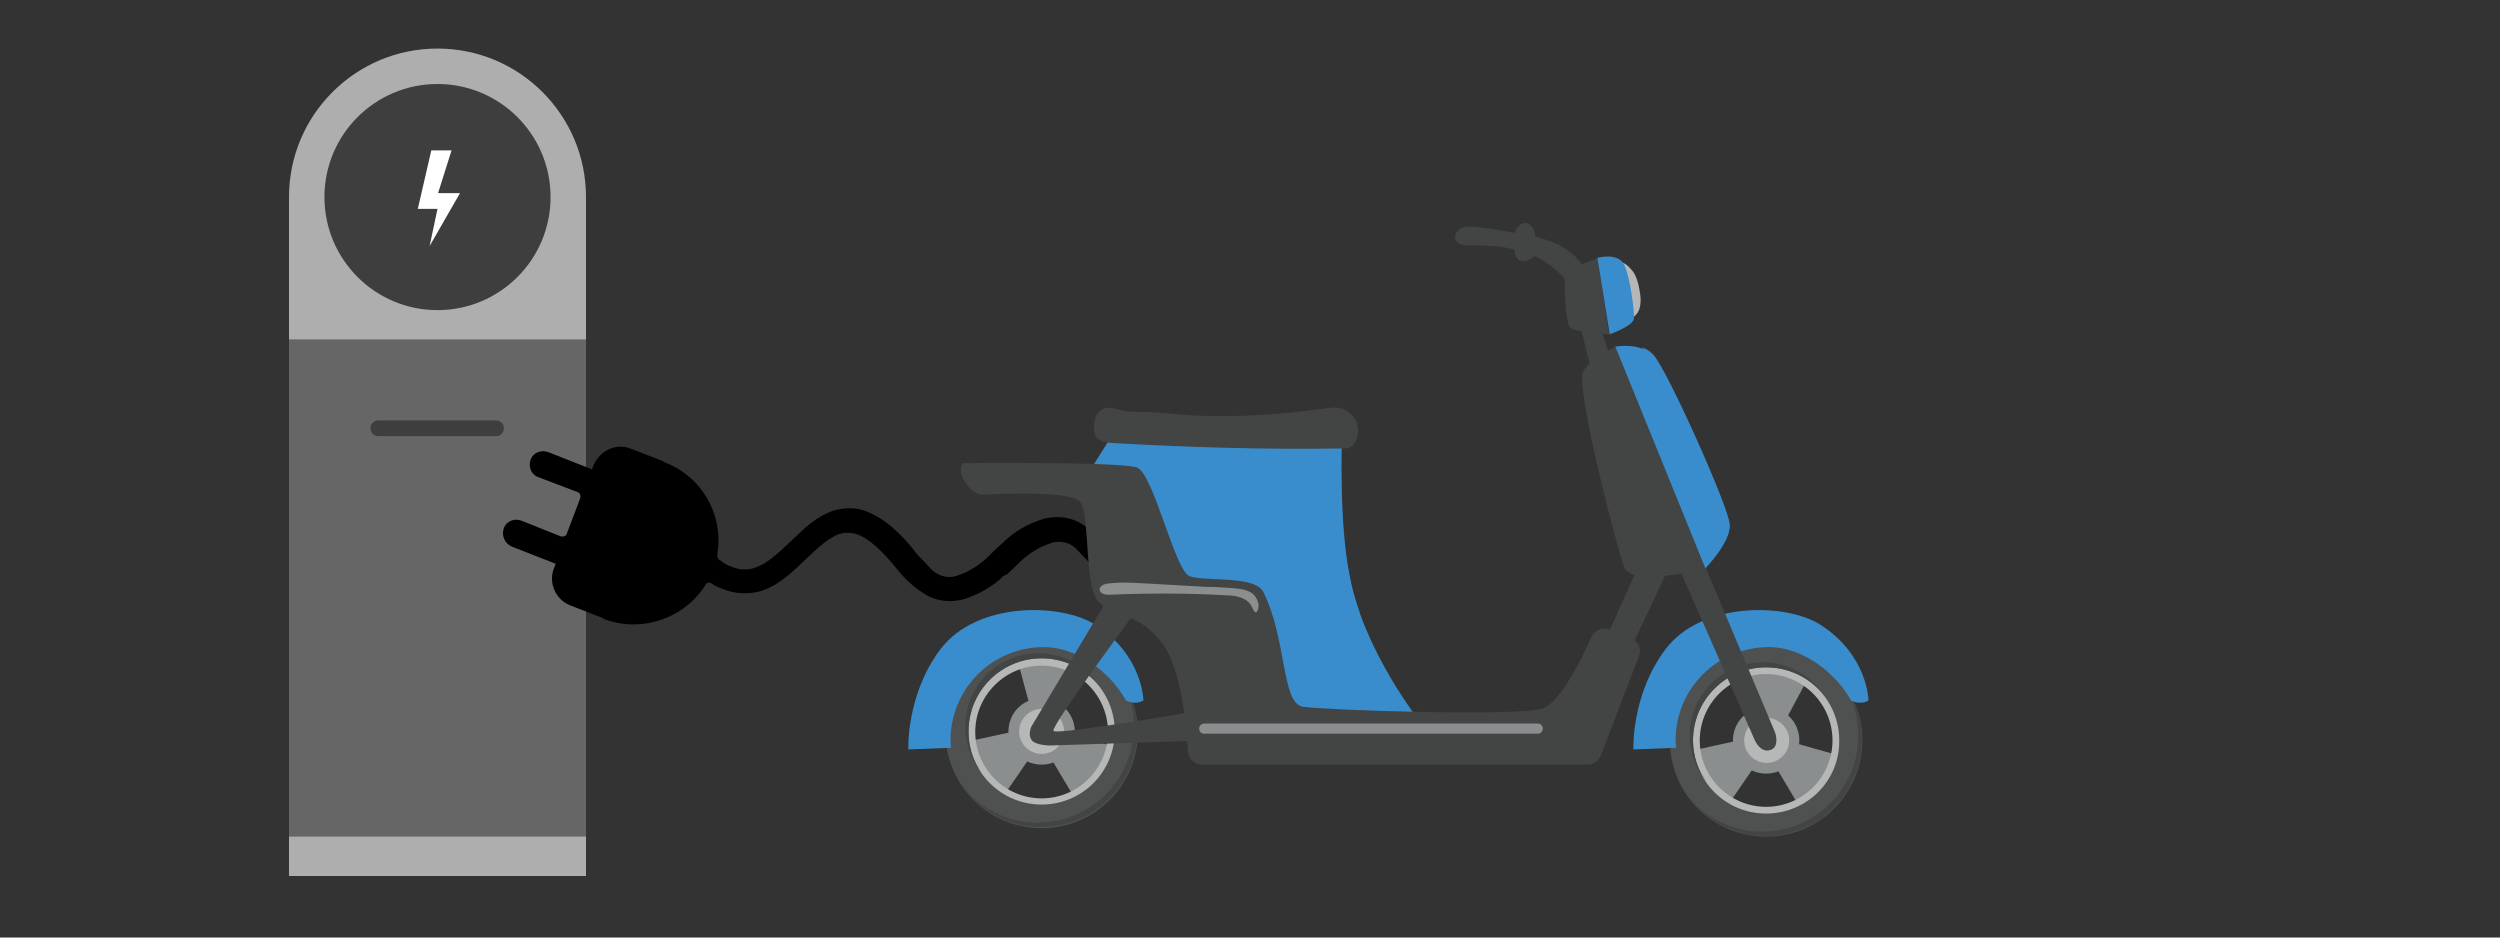 <?xml version="1.0" encoding="utf-8"?>
<!-- Generator: Adobe Illustrator 25.2.3, SVG Export Plug-In . SVG Version: 6.00 Build 0)  -->
<svg version="1.1" id="Layer_1" xmlns="http://www.w3.org/2000/svg" xmlns:xlink="http://www.w3.org/1999/xlink" x="0px" y="0px"
	 viewBox="0 0 800 300" style="enable-background:new 0 0 800 300;" xml:space="preserve">
<rect x="0" y="0" width="800" height="300" fill="#333333" stroke="none"/>
<style type="text/css">
	.st0{fill:#AEAEAE;}
	.st1{fill:#3E3E3E;}
	.st2{fill:#FFFFFF;}
	.st3{fill:#666666;}
	.st4{fill:#B6B7B7;}
	.st5{fill:#434444;}
	.st6{fill:#3A8DCC;}
	.st7{fill:#8B8E8E;}
	.st8{fill:#4F5151;}
</style>
<g transform="translate(50, -30)">
	<g transform="scale(1.8)">
		<g transform="translate(-40, 0)">
			<g>
				<rect x="63.6" y="52.2" class="st0" width="52.8" height="120.2"/>
				<circle class="st0" cx="90" cy="51.7" r="26.4"/>
				<circle class="st1" cx="90" cy="51.7" r="20.1"/>
				<polygon class="st2" points="88.9,43.4 92.5,43.4 90.1,51 94,51 88.6,60.4 90,53.8 86.5,53.8 				"/>
				<rect x="63.6" y="77" class="st3" width="52.8" height="88.4"/>
				<path class="st1" d="M101.8,92.8c0,0.8-0.6,1.4-1.4,1.4H79.5c-0.8,0-1.4-0.6-1.4-1.4l0,0c0-0.8,0.6-1.4,1.4-1.4h20.9
					C101.2,91.4,101.8,92,101.8,92.8L101.8,92.8z"/>
			</g>
			<g transform="scale(1.4)">
				<g transform="translate(40, 40)">
					<g id="connector">
						<script>var isUp = true;
								var colorFrom = 4289029;
								var colorTo = 10864731;
								var color = colorFrom;
								var connector = document.getElementById(&quot;connector&quot;);
								var count = 0; 
								setInterval(move, 150);
								connector.setAttribute(&apos;fill&apos;, &apos;#417205&apos;);
								
								function move()
								{ 
									if (isUp){
										++count;
										color = colorFrom + count*1118481;
										var colorHex = color.toString(16);
										if(color &lt; colorTo){
											connector.setAttribute(&apos;fill&apos;, &apos;#&apos;+colorHex);
										}
										else{
											isUp = false;
										}
									}
									else{
										--count;
										color = colorFrom + count*1118481;
										var colorHex = color.toString(16);
										if(color &gt; colorFrom){
											connector.setAttribute(&apos;fill&apos;, &apos;#&apos;+colorHex);
										}
										else{
											isUp = true;
										}
									}
								}
							</script>
						<path d="M130.9,41.3c-0.1,0.3-0.4,0.5-0.7,0.4c-1-0.3-2.1-0.2-3.1,0.4c-1.7,0.8-3.6,2.9-5.6,4.7c-1,0.9-2.2,1.7-3.5,2.2
							c-1.5,0.5-3.1,0.5-4.5-0.1c-2-0.8-4.1-2.5-6.3-5.4l0,0c-0.7-0.7-1.3-1.4-1.9-2c-0.9-0.8-2.1-1-3.2-0.6c-1.5,0.5-2.9,1.4-4,2.5
							l0,0c-0.6,0.6-1.1,1.1-1.6,1.5l0,0l0,0L96.2,45l0,0c-1.4,1.4-3.2,2.4-5.1,3c-1.5,0.4-3.1,0.3-4.5-0.4c-1.4-0.8-2.6-1.8-3.6-3
							l0,0l-0.1-0.1c-2.2-2.8-3.9-4.2-5.2-4.7c-1.1-0.4-2.3-0.3-3.2,0.3c-1.7,0.9-3.5,3-5.6,4.8c-1.1,0.9-2.3,1.7-3.7,2.1
							c-1.6,0.4-3.2,0.3-4.7-0.3c-0.5-0.2-1-0.4-1.4-0.7c-0.3-0.2-0.7-0.1-0.8,0.2c-2.7,4.3-8.2,6.1-12.9,4.3l-0.1-0.1l0,0l-4.1-1.6
							c-1.9-0.7-2.9-2.9-2.1-4.8l0,0l0.2-0.5l-5.6-2.2c-0.9-0.4-1.3-1.4-1-2.3c0.3-0.9,1.3-1.3,2.2-1l0,0l5,2c0.3,0.1,0.7,0,0.8-0.3
							l0,0l1.7-4.5c0.1-0.3,0-0.7-0.3-0.8l0,0l-5-1.9c-0.9-0.3-1.3-1.3-1-2.2l0,0c0.3-0.9,1.3-1.3,2.2-1l5.6,2.2l0.2-0.5
							c0.8-1.9,2.9-2.9,4.8-2.1l4.1,1.6l0,0l0.1,0.1c4.8,1.8,7.6,6.8,6.7,11.8c0,0.2,0.1,0.5,0.3,0.6c0.5,0.4,1,0.7,1.6,0.9
							c1.2,0.5,2.5,0.4,3.6-0.2c1.7-0.8,3.6-2.9,5.6-4.7c1-0.9,2.2-1.7,3.5-2.2c1.5-0.5,3.1-0.5,4.5,0.1c2,0.8,4.1,2.5,6.3,5.4l0,0
							c0.7,0.7,1.3,1.4,1.9,2c0.9,0.8,2.1,1.1,3.2,0.7c1.5-0.5,2.9-1.4,4-2.5l0,0c0.6-0.6,1.1-1.1,1.6-1.5l0,0l0,0l0.2-0.2l0,0
							c1.4-1.4,3.2-2.4,5.1-3c1.5-0.4,3.1-0.3,4.5,0.4c1.4,0.8,2.6,1.8,3.6,3l0,0l0.1,0.1c2.2,2.8,3.9,4.2,5.2,4.7
							c1.1,0.4,2.3,0.3,3.3-0.4c1.7-0.9,3.5-3,5.6-4.8c1.1-0.9,2.3-1.7,3.7-2.1c1.3-0.4,2.7-0.4,4.1,0c0.3,0.1,0.5,0.4,0.4,0.8l0,0
							L130.9,41.3z"/>
					</g>
				</g>
			</g>
			<g id="car_1_">
				<g>
					<path class="st4" d="M302.5,64.9c0.7,1,1,2.2,1.2,3.4c0.2,1,0.3,2.1,0,3.2c-0.3,1-1.2,1.9-2.3,2c-0.2,0-0.5,0-0.7-0.2
						c-0.2-0.1-0.2-0.3-0.3-0.5c-0.9-2.2-1.1-4.6-1.3-6.9c-0.1-0.8-0.1-2.4,0.9-2.6C301,63.1,302,64.3,302.5,64.9z"/>
				</g>
				<g>
					<path class="st5" d="M282.5,56.6c0.3-0.2,0.7-0.3,1-0.3c0.4,0.1,0.8,0.3,1.1,0.7c0.3,0.4,0.4,0.8,0.5,1.2
						c0.3,1.1,0.2,2.3,0,3.4c-0.1,0.4-0.2,0.8-0.6,1c-0.2,0.1-0.4,0.2-0.6,0.3c-0.5,0.2-1.2,0.3-1.6,0c-0.4-0.2-0.6-0.7-0.7-1.1
						c-0.3-1-0.1-2-0.1-3C281.5,58,281.6,57.2,282.5,56.6z"/>
				</g>
				<g>
					<path class="st5" d="M288.9,60c-2.2-1-4.7-1.5-7.1-1.9c-2.4-0.4-4.9-0.9-7.3-1.1c-0.9-0.1-1.8-0.1-2.6,0.3
						c-0.8,0.4-1.3,1.5-0.8,2.2c0.5,0.7,1.5,0.8,2.3,0.8c3.5-0.1,7.1,0.2,10.4,1.4c3.3,1.2,6.3,3.5,7.9,6.6c0.5,0.9,1.1,2.2,2.1,2
						c0.9-0.2,1.2-1.2,1.2-2.1C295,64.5,292,61.4,288.9,60z"/>
				</g>
				<g>
					<path class="st6" d="M205.5,101.1l4.9-7.8l40.3,1c0,0-0.6,15.2,1.4,24.8c2.7,13.5,12.6,25.9,12.6,25.9l-32.6-1.6L205.5,101.1z"
						/>
				</g>
				<g>
					<g>
						<path class="st7" d="M332.1,148.3c0,3.3-2.6,5.9-5.9,5.9c-3.3,0-5.9-2.6-5.9-5.9s2.6-5.9,5.9-5.9
							C329.5,142.4,332.1,145,332.1,148.3z"/>
					</g>
					<g>
						<path class="st7" d="M322.2,136.3c0,0.1,2.1,7.8,2.1,7.8l5.3,0.7l3.8-7.1l-5.3-2.2L322.2,136.3z"/>
					</g>
					<g>
						<path class="st7" d="M338.9,150.9c-0.1,0-7.8-2.2-7.8-2.2l-3.3,4.1l4.1,6.9l4.6-3.5L338.9,150.9z"/>
					</g>
					<g>
						<path class="st7" d="M319.6,159.5c0.1-0.1,4.6-6.7,4.6-6.7l-2.9-4.5l-7.8,1.7l1.8,5.5L319.6,159.5z"/>
					</g>
					<g>
						<path class="st4" d="M330.3,148.3c0,2.2-1.8,4-4,4c-2.2,0-4-1.8-4-4s1.8-4,4-4C328.5,144.3,330.3,146.1,330.3,148.3z"/>
					</g>
					<g>
						<g>
							<path class="st4" d="M326.2,162.6c-7.9,0-14.3-6.4-14.3-14.3c0-7.9,6.4-14.3,14.3-14.3c7.9,0,14.3,6.4,14.3,14.3
								C340.6,156.2,334.1,162.6,326.2,162.6z M326.2,136.5c-6.5,0-11.8,5.3-11.8,11.8c0,6.5,5.3,11.8,11.8,11.8
								c6.5,0,11.8-5.3,11.8-11.8C338,141.8,332.7,136.5,326.2,136.5z"/>
						</g>
					</g>
					<g>
						<path class="st8" d="M326.2,131.2c-9.4,0-17.1,7.6-17.1,17.1s7.6,17.1,17.1,17.1c9.4,0,17.1-7.6,17.1-17.1
							S335.7,131.2,326.2,131.2z M326.2,161.3c-7.2,0-13-5.8-13-13c0-7.2,5.8-13,13-13c7.2,0,13,5.8,13,13
							C339.3,155.5,333.4,161.3,326.2,161.3z"/>
					</g>
					<g>
						<g>
							<path class="st5" d="M313.2,148.3c0-7.2,5.8-13,13-13c4,0,7.7,1.8,10.1,4.7c-2.4-3.4-6.3-5.6-10.7-5.6c-7.2,0-13,5.8-13,13
								c0,3.1,1.1,6,3,8.3C314.1,153.6,313.2,151,313.2,148.3z"/>
						</g>
						<g>
							<path class="st5" d="M339.5,137.6c2,2.8,3.1,6.2,3.1,9.8c0,9.4-7.6,17.1-17.1,17.1c-5.4,0-10.2-2.5-13.3-6.4
								c3.1,4.4,8.2,7.2,13.9,7.2c9.4,0,17.1-7.6,17.1-17.1C343.3,144.2,341.9,140.5,339.5,137.6z"/>
						</g>
					</g>
				</g>
				<g>
					<g>
						<path class="st7" d="M203.3,146.7c0,3.3-2.6,5.9-5.9,5.9c-3.3,0-5.9-2.6-5.9-5.9s2.6-5.9,5.9-5.9
							C200.6,140.8,203.3,143.5,203.3,146.7z"/>
					</g>
					<g>
						<path class="st7" d="M193.3,134.7c0,0.1,2.1,7.8,2.1,7.8l5.3,0.7l3.8-7.1l-5.3-2.2L193.3,134.7z"/>
					</g>
					<g>
						<path class="st7" d="M210,149.3c-0.1,0-7.8-2.2-7.8-2.2l-3.3,4.1l4.1,6.9l4.6-3.5L210,149.3z"/>
					</g>
					<g>
						<path class="st7" d="M190.8,157.9c0.1-0.1,4.6-6.7,4.6-6.7l-2.9-4.5l-7.8,1.7l1.8,5.5L190.8,157.9z"/>
					</g>
					<g>
						<path class="st4" d="M201.4,146.7c0,2.2-1.8,4-4,4s-4-1.8-4-4c0-2.2,1.8-4,4-4S201.4,144.5,201.4,146.7z"/>
					</g>
					<g>
						<g>
							<path class="st4" d="M197.4,161c-7.9,0-14.3-6.4-14.3-14.3c0-7.9,6.4-14.3,14.3-14.3c7.9,0,14.3,6.4,14.3,14.3
								C211.7,154.6,205.3,161,197.4,161z M197.4,135c-6.5,0-11.8,5.3-11.8,11.8s5.3,11.8,11.8,11.8c6.5,0,11.8-5.3,11.8-11.8
								S203.9,135,197.4,135z"/>
						</g>
					</g>
					<g>
						<path class="st8" d="M197.4,129.7c-9.4,0-17.1,7.6-17.1,17.1c0,9.4,7.6,17.1,17.1,17.1c9.4,0,17.1-7.6,17.1-17.1
							C214.4,137.3,206.8,129.7,197.4,129.7z M197.4,159.7c-7.2,0-13-5.8-13-13c0-7.2,5.8-13,13-13c7.2,0,13,5.8,13,13
							C210.4,153.9,204.6,159.7,197.4,159.7z"/>
					</g>
					<g>
						<g>
							<path class="st5" d="M184.4,146.7c0-7.2,5.8-13,13-13c4,0,7.7,1.8,10.1,4.7c-2.4-3.4-6.3-5.6-10.7-5.6c-7.2,0-13,5.8-13,13
								c0,3.1,1.1,6,3,8.3C185.2,152,184.4,149.5,184.4,146.7z"/>
						</g>
						<g>
							<path class="st5" d="M210.7,136c2,2.8,3.1,6.2,3.1,9.8c0,9.4-7.6,17.1-17.1,17.1c-5.4,0-10.2-2.5-13.3-6.4
								c3.1,4.4,8.2,7.2,13.9,7.2c9.4,0,17.1-7.6,17.1-17.1C214.4,142.7,213,138.9,210.7,136z"/>
						</g>
					</g>
				</g>
				<g>
					<path class="st6" d="M335.8,127.7c-6-3.8-21-4.2-27.5,4.4c-6.1,8.1-5.7,17.8-5.7,17.8l7.6-0.3c0-0.4-0.1-0.9-0.1-1.3
						c0-9.2,7.4-16.6,16.6-16.6c5.8,0,11.7,4.3,14.6,9.5c1.8,0.9,3.1,0,3.1,0S344.3,133.1,335.8,127.7z"/>
				</g>
				<g>
					<path class="st6" d="M206.9,127.7c-6-3.8-21-4.2-27.5,4.4c-6.1,8.1-5.7,17.8-5.7,17.8l7.6-0.3c0-0.4-0.1-0.9-0.1-1.3
						c0-9.2,7.4-16.6,16.6-16.6c5.8,0,11.7,4.3,14.6,9.5c1.8,0.9,3.1,0,3.1,0S215.4,133.1,206.9,127.7z"/>
				</g>
				<g>
					<path class="st5" d="M310.6,117.4l13.6,30.9c0,0,1.1,2.5,3,1.6c1.4-0.7,0.6-3,0.6-3l-13.3-31.6L310.6,117.4z"/>
				</g>
				<g>
					<path class="st5" d="M315.5,117.7c0,0-12.9,3.4-14.5-0.1c-1-2.3-8.9-32.4-7.3-35c1.6-2.5,5.8-4.3,5.8-4.3L315.5,117.7z"/>
				</g>
				<g>
					<path class="st6" d="M299.4,78.3c0,0,4.4-0.9,6.8,1.7c2.4,2.6,13.3,26.9,13.5,30c0.2,3.1-4.3,7.7-4.3,7.7L299.4,78.3z"/>
				</g>
				<g>
					<path class="st6" d="M319.7,109.8c-0.2-3.1-11.1-27.4-13.5-30c-0.6-0.7-1.3-1.1-2.1-1.4c0,0,0,0,0.1,0.1
						c2.4,2.6,13.3,26.9,13.5,30c0.2,2.1-1.9,5-3.3,6.5l1,2.4C315.5,117.4,320,112.9,319.7,109.8z"/>
				</g>
				<g>
					<path class="st5" d="M298.3,76.1c0,0-6.2-0.3-7-1.3c-0.8-1-1.1-8.1-0.8-8.9c0.9-1.9,5.7-3.3,5.7-3.3L298.3,76.1z"/>
				</g>
				<g>
					<path class="st6" d="M296.2,62.5c0,0,3.9-1.1,4.9,1.5c1,2.5,1.7,8,1.6,9.3c-0.1,1.3-4.3,2.8-4.3,2.8L296.2,62.5z"/>
				</g>
				<g>
					<path class="st5" d="M298.4,128.6l3.9,1.6c1.2,0.5,1.8,1.9,1.3,3.1l-6.8,17.7c-0.4,0.9-1.3,1.6-2.3,1.6h-68.6
						c-1.3,0-2.4-1-2.5-2.3c-0.2-4.6-1.2-14.7-4.5-19.2c-4.4-5.9-9.2-4.8-11.5-7.6c-2.4-2.8-1.4-14.4-3-17.4c-1-2-11-1.8-17.5-1.5
						c-2.1,0.1-4.9-4-3.5-5.6c0,0,28.2-0.3,31,0.8c2.9,1.2,6.7,18.3,9.3,19.3c2.6,1,11.6-0.2,13.1,2.8c4.2,8.3,3.2,19.7,7,20.4
						c3.8,0.6,38.5,1.8,42.7,0.3c3.1-1.1,7-8.9,8.7-12.8C295.7,128.7,297.2,128.1,298.4,128.6z"/>
				</g>
				<g>
					<path class="st5" d="M303.8,116.6c-0.1,0.3-6.3,14.1-6.3,14.1l4.3,2l7.1-15.1L303.8,116.6z"/>
				</g>
				<g>
					<polygon class="st5" points="293,73.9 295.5,84.1 299.4,83 296.2,73.1 					"/>
				</g>
				<g>
					<path class="st5" d="M211.2,119.7c-0.2,0.3-15.6,26.1-15.6,26.1s-0.7,1.4,0,2.4c0.7,1,3.3,1,3.3,1l30.7-1v-5.9
						c0,0-29.6,5.2-30.1,4.3s16.1-23.2,16.1-23.2L211.2,119.7z"/>
				</g>
				<g>
					<path class="st7" d="M209.5,122.4c6.9-0.3,13.8-0.3,20.7,0.1c0.9,0,1.8,0.1,2.6,0.4c0.8,0.3,1.6,0.8,2,1.7
						c0.2,0.4,0.4,1,0.8,0.9c0.8-1,0.2-2.6-0.8-3.4c-1.1-0.7-2.4-0.8-3.7-0.9c-1.5-0.1-2.9-0.2-4.4-0.2c-3.5-0.2-7.1-0.4-10.6-0.6
						c-2.2-0.1-4.5-0.3-6.8,0C207.1,120.6,207.2,122.5,209.5,122.4z"/>
				</g>
				<g>
					<path class="st7" d="M285.6,147.1h-59.3c-0.5,0-0.9-0.4-0.9-0.9l0,0c0-0.5,0.4-0.9,0.9-0.9h59.3c0.5,0,0.9,0.4,0.9,0.9l0,0
						C286.5,146.7,286.1,147.1,285.6,147.1z"/>
				</g>
				<g>
					<path class="st6" d="M243.6,106.3c4.3,6.1,7.2,13,10.5,19.7c-0.8-2.2-1.5-4.5-1.9-6.8c-2-9.6-1.4-24.8-1.4-24.8l-40.3-1l-1.9,3
						c6.7-0.2,13.5,0.2,20.2,1c2.7,0.4,5.4,0.8,7.8,2.1C239.5,101,241.8,103.6,243.6,106.3z"/>
				</g>
				<g>
					<path class="st5" d="M207.9,89.6c-0.9,0.7-1.2,1.9-1.2,3c0,0.7,0.1,1.5,0.6,2c0.6,0.6,1.5,0.7,2.3,0.8
						c13.8,0.8,27.5,1.2,41.3,1c0.5,0,0.9,0,1.3-0.2c0.4-0.2,0.7-0.5,0.9-0.9c0.7-1.1,0.7-2.6,0.2-3.8c-0.6-1.2-1.7-2.1-3-2.3
						c-0.9-0.2-1.8,0-2.7,0.1c-7.1,1-14.2,1.5-21.4,1.3c-3.5-0.1-7-0.6-10.6-0.7c-1.3,0-2.4,0-3.7-0.2
						C210.7,89.4,209.1,88.7,207.9,89.6z"/>
				</g>
			</g>
		</g>
	</g>
</g>
</svg>
